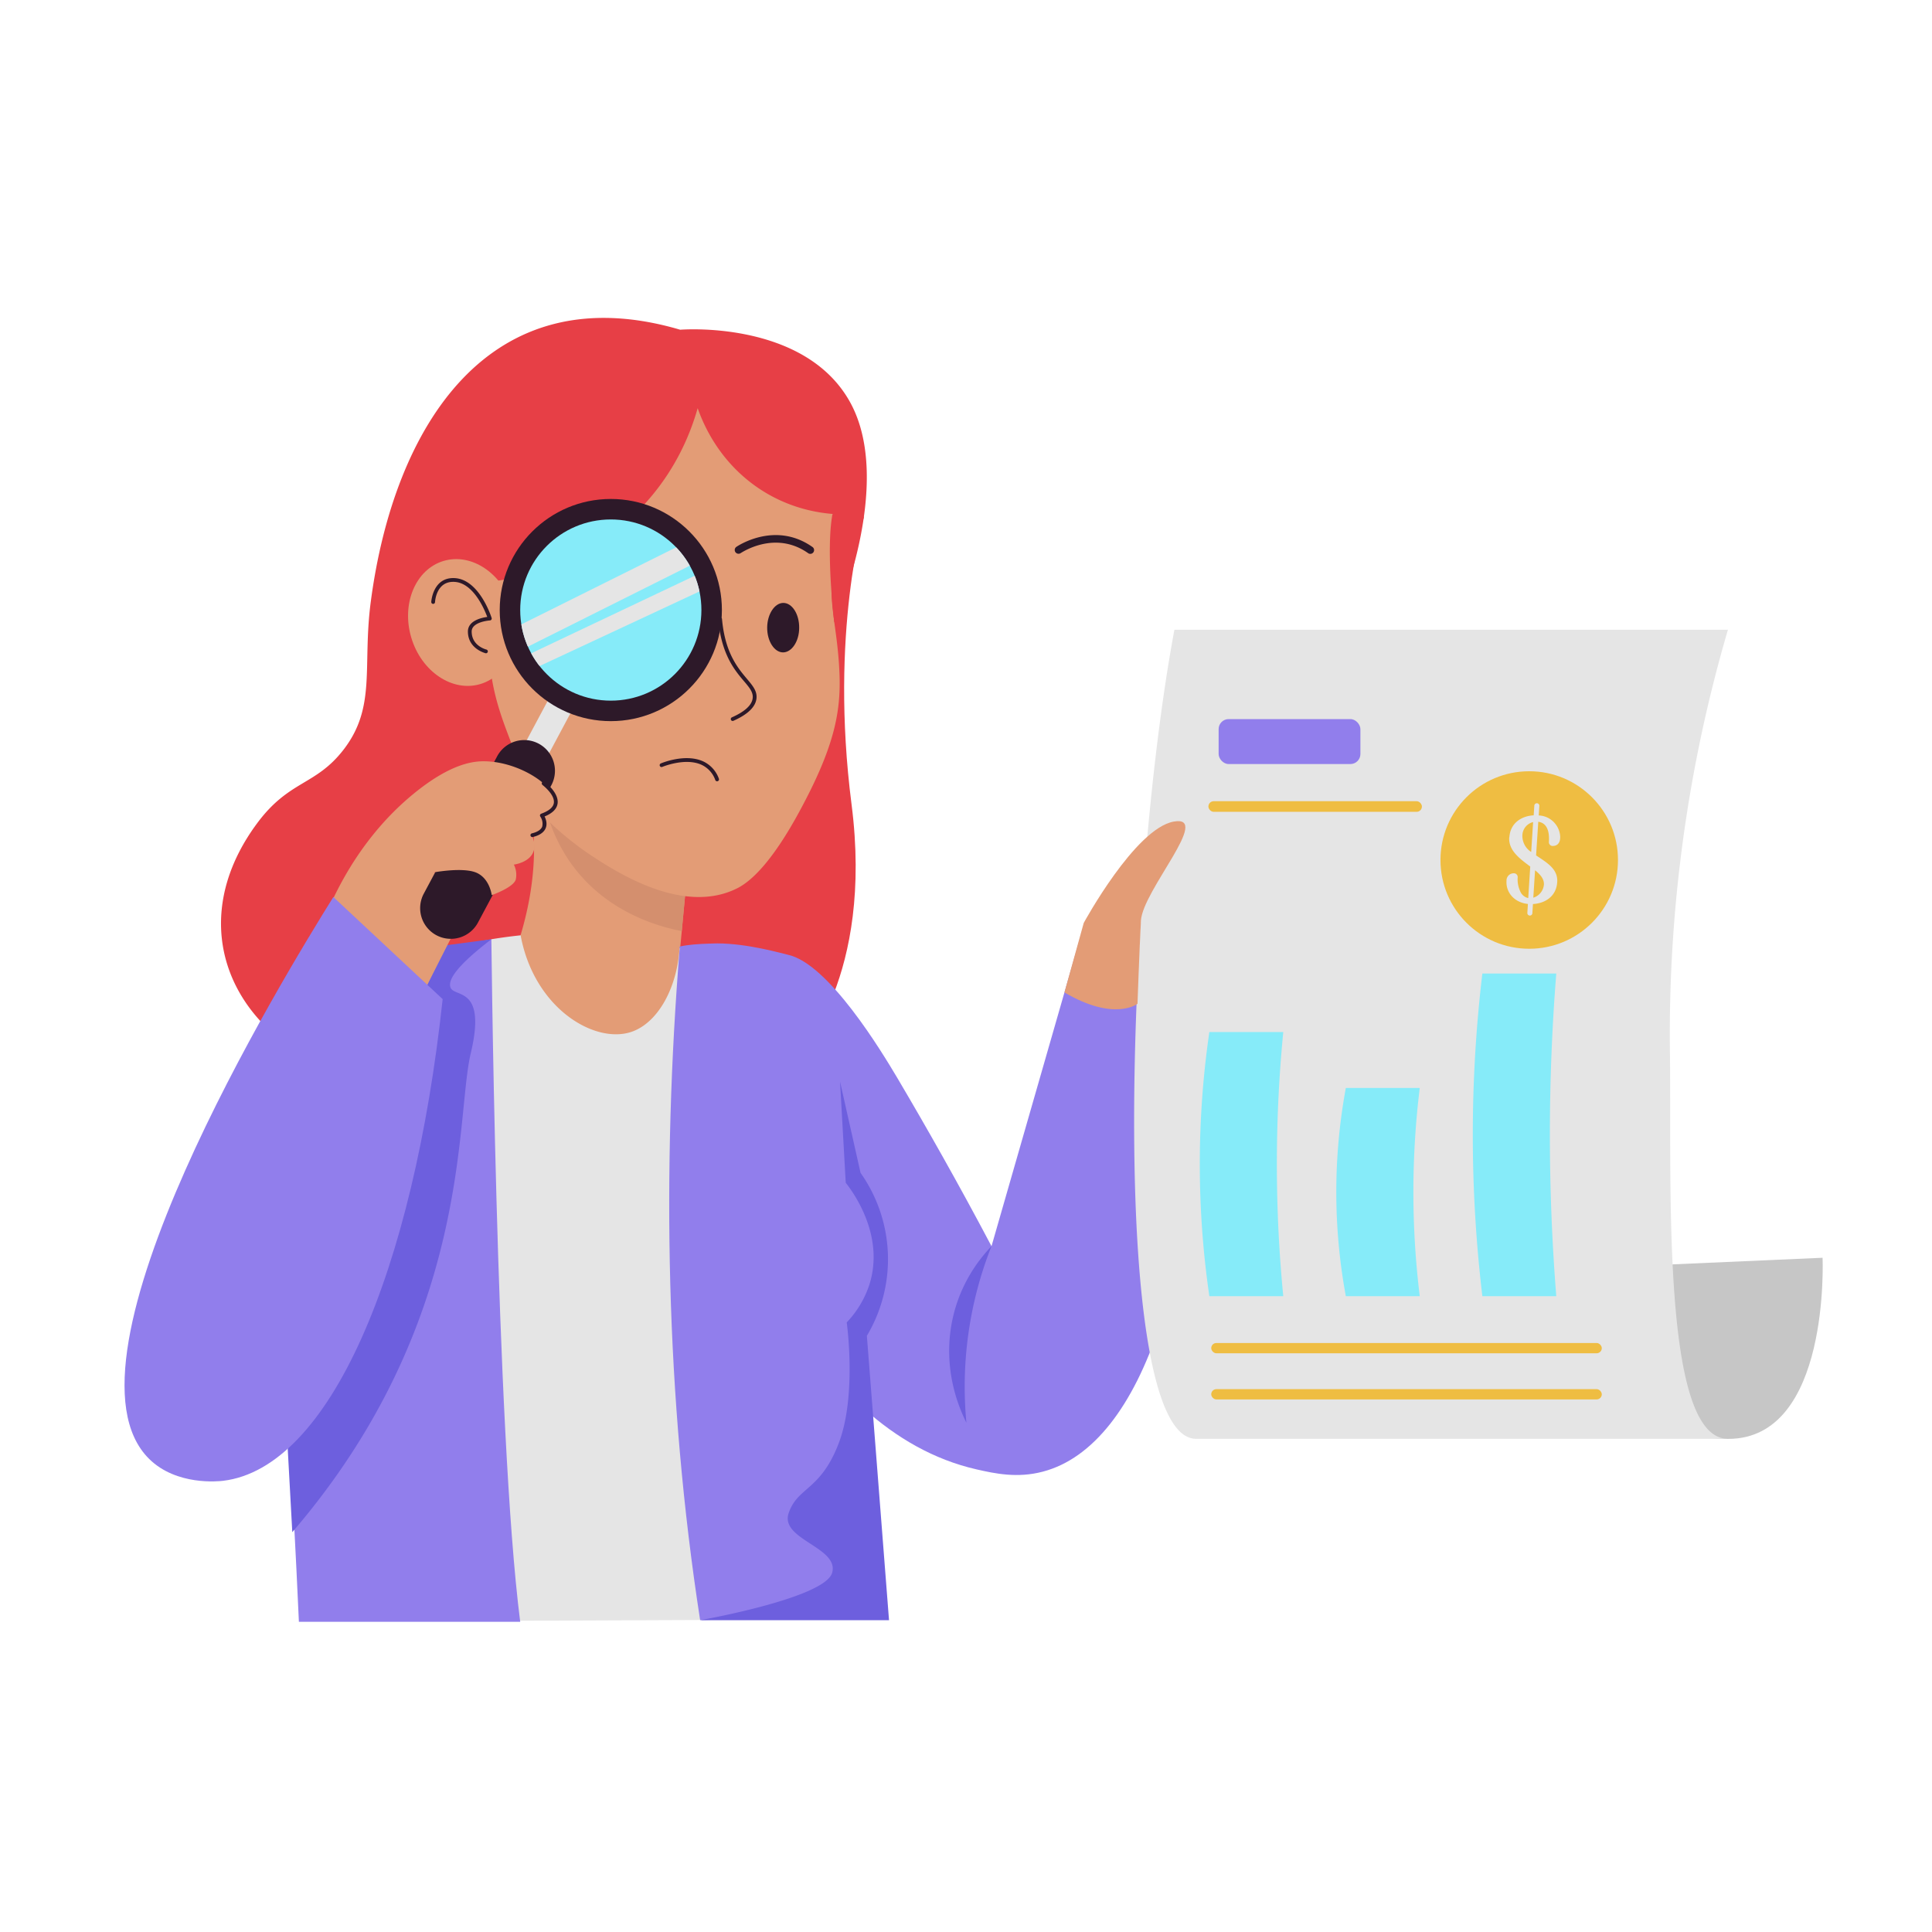 <svg height="512" viewBox="0 0 512 512" width="512" xmlns="http://www.w3.org/2000/svg" xmlns:xlink="http://www.w3.org/1999/xlink"><clipPath id="clip-path"><path d="m138.8 199.01h42.54v78.33h-42.54z" transform="matrix(.996 .093 -.093 .996 22.82 -13.84)"/></clipPath><clipPath id="clip-path-2"><circle cx="161.87" cy="161.67" r="24.01"/></clipPath><g id="Investigation"><path d="m229 136.82-65.8 49-9.5 80.78 58.12 12.56s19.73-20.25 13.85-66 3.33-76.34 3.33-76.34z" fill="#e73f46"/><g clip-path="url(#clip-path)"><path d="m138.8 199.01h42.54v78.33h-42.54z" fill="#e39c76" transform="matrix(.996 .093 -.093 .996 22.82 -13.84)"/><path d="m143.61 208.56a43.77 43.77 0 0 0 7.62 20.12c11.66 16.45 31 18.47 34.25 18.76q.74-10.81 1.48-21.63z" fill="#d48f6e"/></g><path d="m190.15 307.33c2.85 9.33 22.85 71.67 68.68 82.08 4.89 1.11 10.77 2.37 17.5.6 26.77-7 42.31-55.53 40.44-121.91l-30.77-18.71q-11.62 40.44-23.24 80.87c-8.93-16.9-17.42-31.83-25-44.66-4.1-6.89-18.22-30.32-29-32.59-1.13-.23-10.52-3-18.71-3-5.5.14-11.27.29-14.18 2.71-7.12 5.9-.78 28.15 14.28 54.61z" fill="#917eec"/><path d="m435 335.43 48-2.11s2.11 48-25 48-41.65-21.12-41.65-21.12z" fill="#c6c6c6"/><path d="m222.49 179.09c-.32-10-2.13-16.21-2.12-22.73 0-16.11 2.91-28.14-7.49-40.09a55.57 55.57 0 0 0 -11.08-11.62c-15.31-13.55-42.53-16.42-62.23-4.33-22.69 13.92-25 41.3-25.55 48.1-2.67 31.76 17.39 55.11 26.28 63.83a81.61 81.61 0 0 0 16.18 14.33c6.72 4.41 24.68 16.21 39.13 8.7 3.78-2 9.21-7.26 16.23-20.2 9.08-16.74 10.96-25.99 10.65-35.99z" fill="#e39c76"/><g fill="#2d1929"><path d="m193.93 190.12c3.47-1.54 5.33-3.25 5.54-5.1.48-4.19-7.8-6-9.13-20.88a.5.5 0 0 1 1-.09c1.32 14.79 9.7 16.11 9.13 21.08-.26 2.23-2.32 4.21-6.13 5.9a.5.5 0 0 1 -.41-.91z"/><path d="m211.79 166.38c0 3.62-2 6.53-4.3 6.51s-4.21-3-4.18-6.59 2-6.54 4.31-6.52 4.21 2.98 4.17 6.6z"/><path d="m166.85 166c0 3.61 1.83 6.57 4.18 6.59s4.27-2.89 4.3-6.51-1.84-6.58-4.18-6.6-4.27 2.85-4.3 6.52z"/><path d="m195.72 146.75a1 1 0 0 1 -.58-1.82c.1-.07 10.14-7 20.13 0a1 1 0 1 1 -1.14 1.64c-8.86-6.21-17.75 0-17.83 0a1 1 0 0 1 -.58.18z"/><path d="m159.84 147.08a1 1 0 0 1 -.71-1.71c8.67-8.6 19.75-3.43 19.86-3.37a1 1 0 0 1 -.87 1.8c-.4-.19-9.93-4.6-17.58 3a1 1 0 0 1 -.7.28z"/></g><path d="m150.69 248s-54.6-6.47-67.39 31.16c-11.76 34.57 7.92 150.54 7.92 150.54l131.08-.54s11.21-122.13 3.06-150.11c-8.73-29.93-74.67-31.05-74.67-31.05z" fill="#e5e5e5"/><path d="m137.86 247.25c3.33 19.64 19.38 29.38 29.24 26.28 7.29-2.29 12.69-12.08 13.05-23.51a37 37 0 0 0 -42.29-2.77z" fill="#e39c76"/><path d="m180.12 251.33c-4.72 58.79-3.72 119 5.42 178l44.25-1c.48-30.08.48-57.54.26-81.38-.5-54.76-1.87-73.27-13.4-85.14-11.05-11.35-26.02-11.81-36.53-10.48z" fill="#917eec"/><path d="m130.16 243.47s1.18 135.48 7.7 186.32h-58.65c-1.73-38.49-3.74-68.79-5.21-88.91-1.86-25.51-3.06-37.46 3.17-51.85 11.02-25.47 36.83-38.97 52.99-45.56z" fill="#917eec"/><path d="m184.89 108.17c-7.24 25.52-28.34 42.31-54 45.87a84.46 84.46 0 0 0 -1.34 17.34c.48 17.86 7.84 26.16 10.76 40.87 1.56 7.86 2.38 19.77-2.36 35.62a130.67 130.67 0 0 0 -65.6 26c-15.4-13.63-19.39-35.19-4.22-55.68 8.51-11.49 15.48-9.94 22.86-19.45 8.84-11.39 5-22.13 7.27-39.28 6.08-46.28 31.22-87 82-72.08 0 0 32.69-2.72 44.91 19s-4.07 58.6-4.07 58.6-2.31-18.88-.48-28.78c-16.68-1.38-30.14-12.2-35.73-28.03z" fill="#e73f46"/><path d="m135.83 160.94c-2.69-9-10.88-14.5-18.29-12.28s-11.23 11.34-8.54 20.34 10.89 14.5 18.3 12.28 11.23-11.34 8.53-20.34z" fill="#e39c76"/><path d="m128.72 173.12s-4.72-1.12-4.72-5.77c0-2.86 3.61-3.65 5.13-3.86-.78-2.09-3.74-9.07-8.74-9.29-4.77-.22-5.09 5.13-5.1 5.36a.5.5 0 0 1 -1-.05c0-.07.41-6.56 6.14-6.31 6.55.29 9.73 10.15 9.86 10.57a.5.5 0 0 1 -.45.65s-4.84.33-4.84 2.93c0 3.82 3.78 4.76 3.94 4.8a.5.5 0 0 1 -.22.97z" fill="#2d1929"/><path d="m222.62 286.64 5.43 24.17a39.63 39.63 0 0 1 1.68 43.19l5.87 75.37h-50.06s33.16-5.85 35-12.6-13.91-8.77-11.54-15.77 8.45-5.9 13.28-18.55 2.11-32 2.11-32a26.38 26.38 0 0 0 6-10c4.28-13.44-4.88-25.25-6.26-27z" fill="#6d5fde"/><path d="m457.92 381.3h-140.92c-22.9 0-19-143.54-5.77-214.41h146.69a380.9 380.9 0 0 0 -15.37 112.16c.45 34.45-2.39 102.25 15.37 102.25z" fill="#e5e5e5"/><path d="m262.75 330.26c-12.38 13-14.37 31.28-6.64 46.78a101.13 101.13 0 0 1 6.64-46.78z" fill="#6d5fde"/><path d="m282.09 263 5.11-18.41s13.58-25 23.84-26.86-8.24 18.3-8.67 26.22-.92 22.06-.92 22.06-6.07 4.82-19.36-3.01z" fill="#e39c76"/><rect fill="#917eec" height="11.91" rx="2.65" width="37.57" x="322.95" y="190.57"/><rect fill="#efbd42" height="2.81" rx="1.4" width="56.58" x="320.24" y="212.33"/><path d="m340.08 343.5h-19.59a243 243 0 0 1 0-70h19.59a361.89 361.89 0 0 0 0 70z" fill="#86ebf9"/><path d="m376.25 343.5h-19.59a151.82 151.82 0 0 1 0-55.18h19.59a226.39 226.39 0 0 0 0 55.18z" fill="#86ebf9"/><path d="m412.43 343.5h-19.59a362.21 362.21 0 0 1 0-85.5h19.59a540 540 0 0 0 0 85.5z" fill="#86ebf9"/><rect fill="#efbd42" height="2.72" rx="1.36" width="103.5" x="320.99" y="355.91"/><rect fill="#efbd42" height="2.72" rx="1.36" width="103.5" x="320.99" y="368.14"/><circle cx="405.26" cy="227.91" fill="#efbd42" r="23.52"/><path d="m400 221.87c.23-3.59 3-5.61 6.44-5.8l.17-2.51a.67.67 0 1 1 1.33.09l-.16 2.45a5.93 5.93 0 0 1 5.52 4.5c.47 1.87 0 3.71-2 3.58a1 1 0 0 1 -.82-1.09c.19-3.21-.74-5-2.82-5.32l-.58 8.92c3 2 5.82 3.64 5.6 7.08-.23 3.63-3 5.61-6.43 5.81l-.16 2.5a.67.67 0 0 1 -1.33-.09l.15-2.43c-3.64-.39-5.87-3.09-5.67-6.12a1.91 1.91 0 0 1 2.13-2 1 1 0 0 1 .83 1.09 7.55 7.55 0 0 0 .66 3.64 3 3 0 0 0 2.14 1.83l.53-8.36c-2.75-2.06-5.79-4.23-5.57-7.72m5.82 3.86.51-7.92a3.71 3.71 0 0 0 -2.84 3.43 5.06 5.06 0 0 0 2.33 4.49m.56 12.12a4 4 0 0 0 2.81-3.43c.1-1.49-.9-2.68-2.34-3.84z" fill="#e5e5e5"/><path d="m130.21 248.92c-9.81 7.51-11.56 11.05-10.79 12.85 1.13 2.64 9.58-.42 5.33 17.38-4.13 17.32.52 71.25-47.29 126.89l-1.21-22.11a306.1 306.1 0 0 0 37.28-119c-.09-1.31-.19-2.63-.29-3.94l4.9-10.47z" fill="#6d5fde"/><path d="m105.18 276.85 17.76-35-7.79-10.7s-18.06 9.49-23.15 22.77 13.18 22.93 13.18 22.93z" fill="#e39c76"/><path d="m137.7 174.54h6.87v51.91h-6.87z" fill="#e5e5e5" transform="matrix(.882 .471 -.471 .882 111.13 -42.85)"/><path d="m115.64 247.84a8.14 8.14 0 0 1 -3.34-11l19.45-36.41a8.14 8.14 0 1 1 14.36 7.67l-19.45 36.4a8.15 8.15 0 0 1 -11.02 3.34z" fill="#2d1929"/><circle cx="161.87" cy="161.67" fill="#2d1929" r="29.44"/><circle cx="161.87" cy="161.67" fill="#86ebf9" r="24.01"/><g clip-path="url(#clip-path-2)"><path d="m182.35 143.47-49.27 24.53 3.86 4.85 47.12-23.57.69 3-45.81 21.72 3 3 45.12-21.05 5.25-4.37z" fill="#e5e5e5"/></g><path d="m112 237 3.11-5.83s7.7-1.43 11.2.13 4 5.92 4 5.92 6-2.1 6.4-4.26a6 6 0 0 0 -.53-3.83s7.72-.94 4.78-7.82c0 0 5.06-.26 2.56-5.23 0 0 3.33-.69 3.49-3.51.23-4.25-9.28-10.65-18.47-10.82-3-.06-9 .5-18.85 8.54-6.19 5.05-17.33 15.86-24.75 35.81 0 0 11.16 10 20.79 9.49z" fill="#e39c76"/><path d="m88.34 237.72c-13 20.87-75.42 122.71-48.8 148.92 7.25 7.14 18.47 5.93 19.58 5.79 28.21-3.41 50.35-55.11 58.19-127.65z" fill="#917eec"/><path d="m140.92 220.86c1.52-.35 2.45-1 2.77-1.79a3.37 3.37 0 0 0 -.5-2.67.5.5 0 0 1 .24-.76c2-.72 3.16-1.67 3.34-2.81.35-2.27-3-4.78-3-4.81a.51.51 0 0 1 -.1-.7.5.5 0 0 1 .7-.1c.16.12 3.82 2.9 3.39 5.76-.22 1.41-1.37 2.55-3.44 3.39 1.18 2.39.38 4.64-3.18 5.46a.5.5 0 0 1 -.22-.97z" fill="#2d1929"/><path d="m189.56 206.72a7 7 0 0 0 -3.82-4.12c-4.31-1.83-10.16.61-10.21.63a.5.5 0 1 1 -.39-.92c.25-.11 6.28-2.62 11-.63a8 8 0 0 1 4.37 4.68.5.5 0 0 1 -.95.36z" fill="#2d1929"/></g></svg>